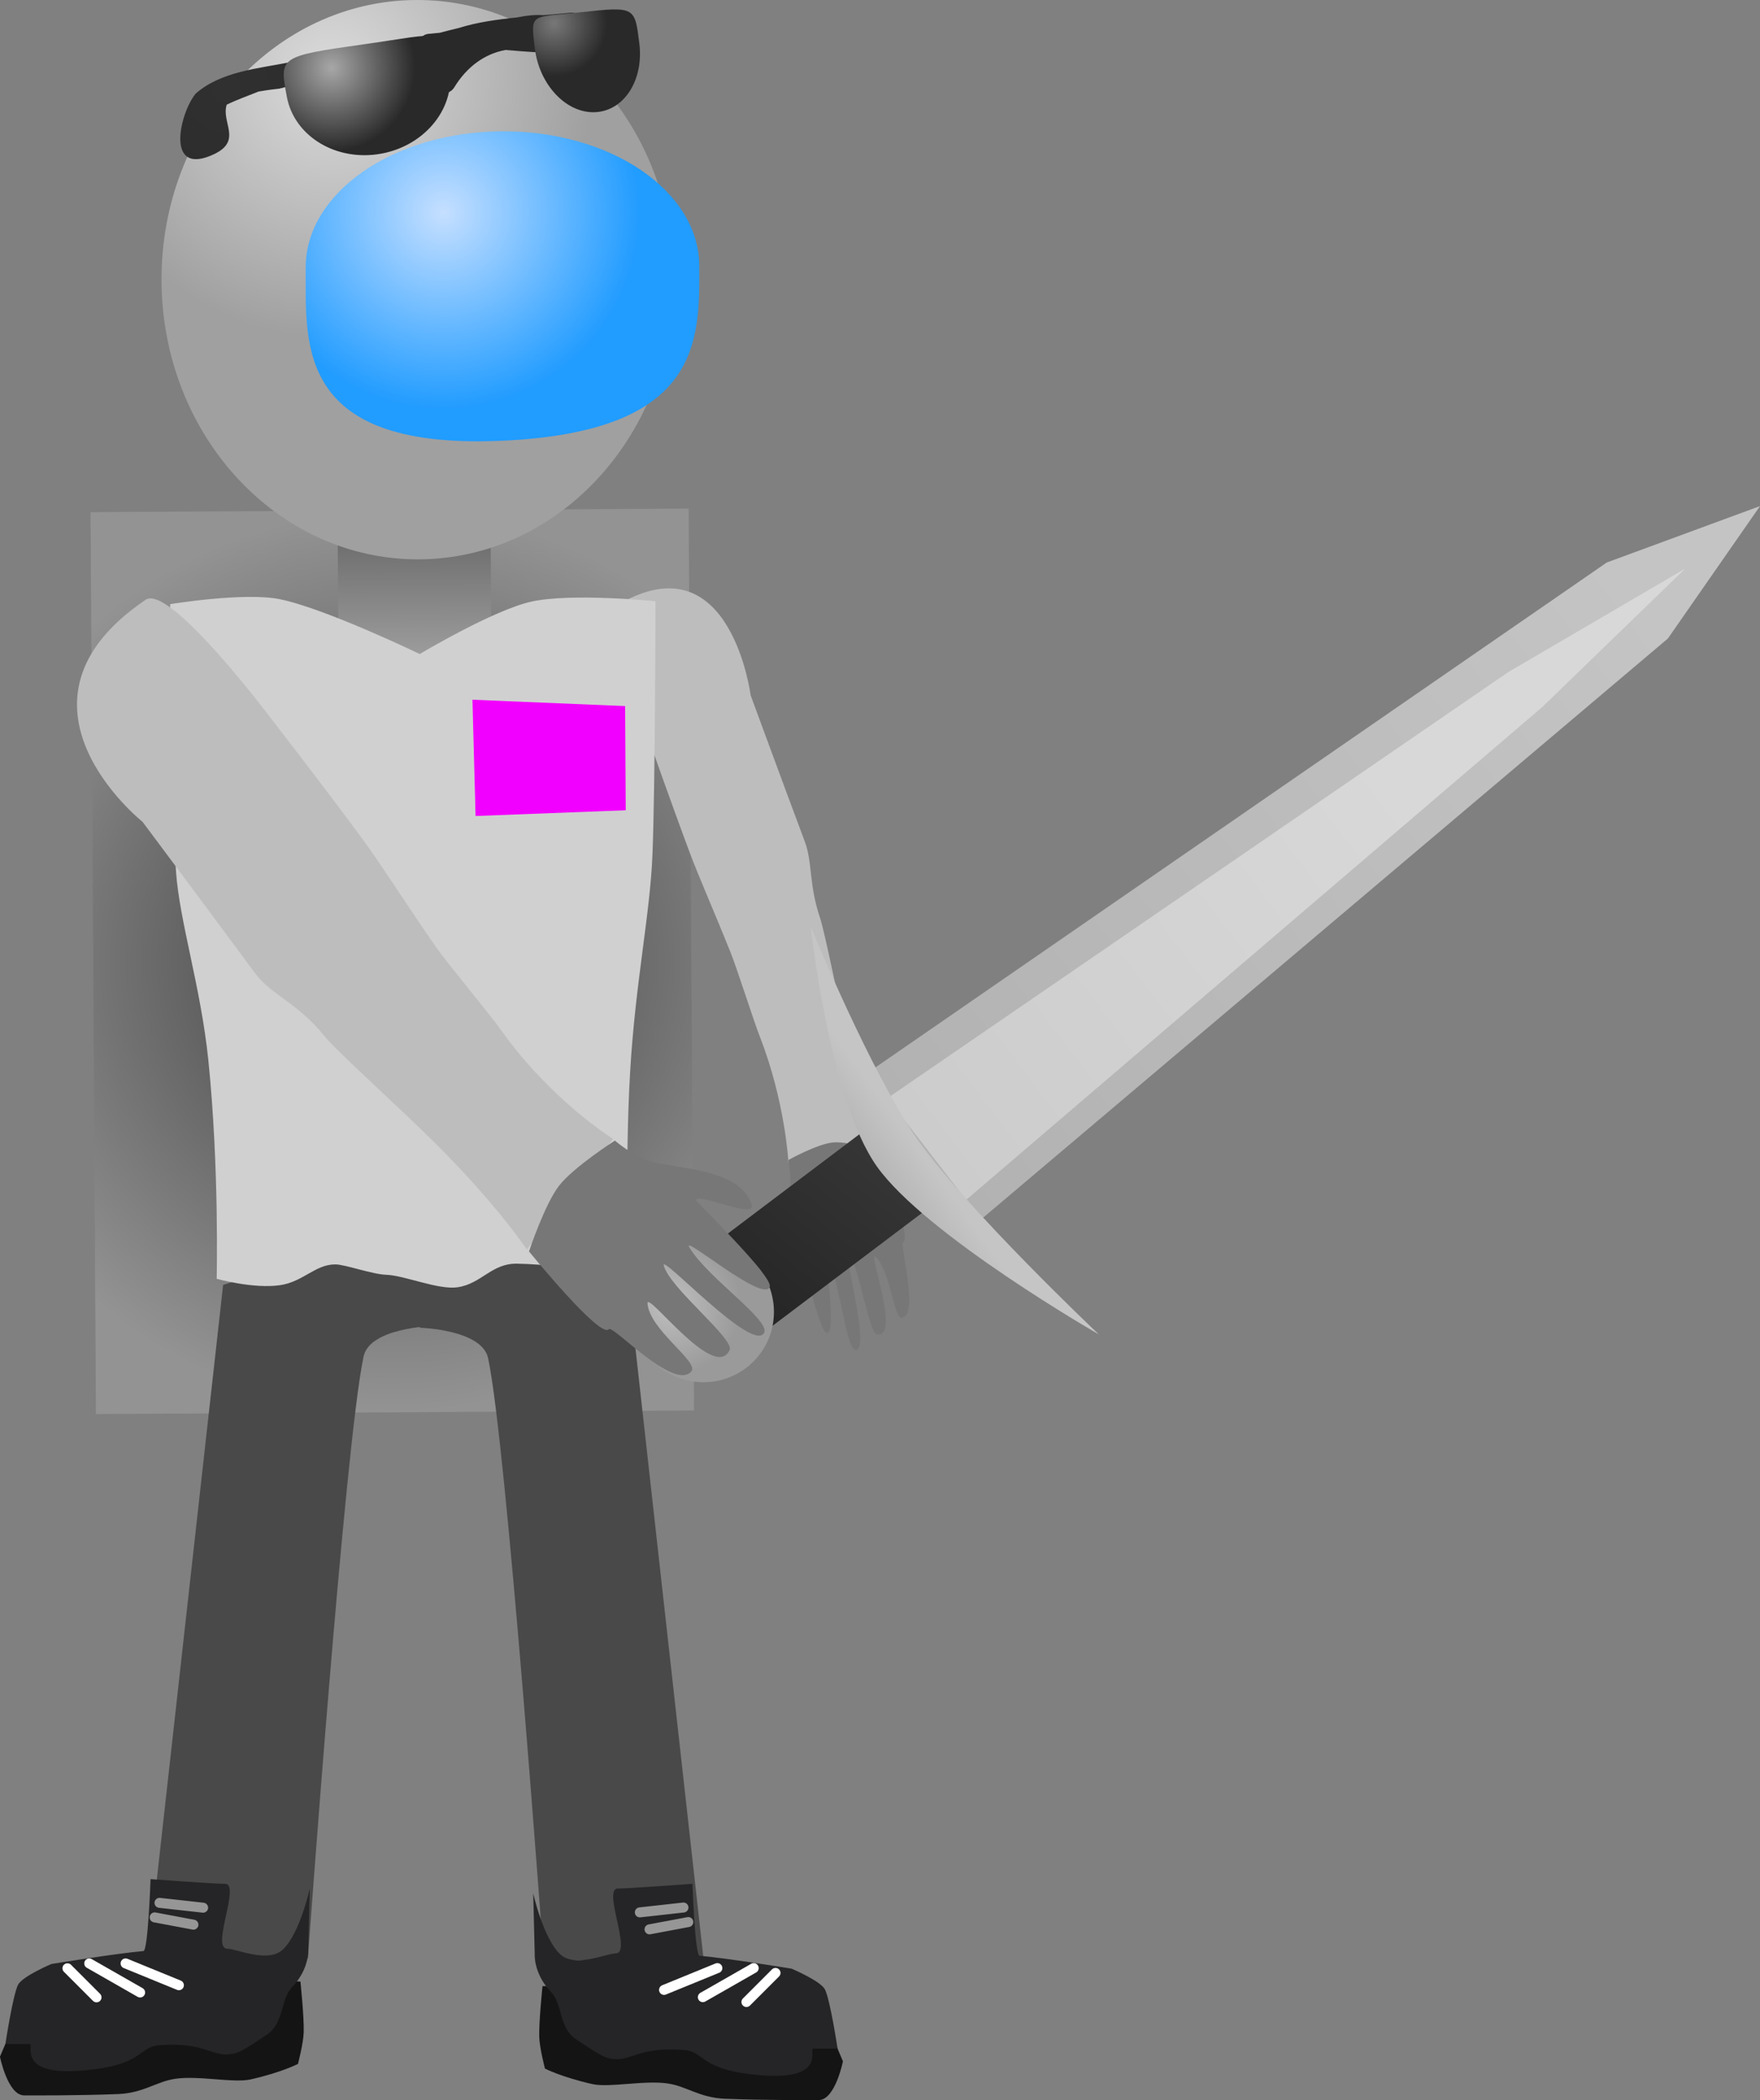 <svg version="1.1" xmlns="http://www.w3.org/2000/svg" xmlns:xlink="http://www.w3.org/1999/xlink" width="88.088" height="105.11" viewBox="0,0,88.088,105.11"><rect x="0" y="0" width="88.088" height="105.11" fill="#808080" stroke="none"/><defs><radialGradient cx="238.349" cy="177.331" r="22.572" gradientUnits="userSpaceOnUse" id="color-1"><stop offset="0" stop-color="#3c3c3c"/><stop offset="1" stop-color="#939393"/></radialGradient><linearGradient x1="239.443" y1="155.638" x2="239.484" y2="162.489" gradientUnits="userSpaceOnUse" id="color-2"><stop offset="0" stop-color="#696969"/><stop offset="1" stop-color="#a0a0a0"/></linearGradient><radialGradient cx="235.271" cy="133.01" r="13.118" gradientUnits="userSpaceOnUse" id="color-3"><stop offset="0" stop-color="#dcdcdc"/><stop offset="1" stop-color="#a0a0a0"/></radialGradient><radialGradient cx="240.9" cy="139.861" r="9.854" gradientUnits="userSpaceOnUse" id="color-4"><stop offset="0" stop-color="#c5dfff"/><stop offset="1" stop-color="#219cff"/></radialGradient><radialGradient cx="230.043" cy="133.656" r="10.071" gradientUnits="userSpaceOnUse" id="color-5"><stop offset="0" stop-color="#303030"/><stop offset="1" stop-color="#292929"/></radialGradient><radialGradient cx="246.451" cy="130.378" r="2.651" gradientUnits="userSpaceOnUse" id="color-6"><stop offset="0" stop-color="#787878"/><stop offset="1" stop-color="#292929"/></radialGradient><radialGradient cx="235.312" cy="132.609" r="4.173" gradientUnits="userSpaceOnUse" id="color-7"><stop offset="0" stop-color="#a7a7a7"/><stop offset="1" stop-color="#292929"/></radialGradient><linearGradient x1="255.651" y1="195.544" x2="263.164" y2="186.237" gradientUnits="userSpaceOnUse" id="color-8"><stop offset="0" stop-color="#242424"/><stop offset="1" stop-color="#373737"/></linearGradient><radialGradient cx="252.279" cy="194.514" r="3.523" gradientUnits="userSpaceOnUse" id="color-9"><stop offset="0" stop-color="#bfbfbf"/><stop offset="1" stop-color="#9a9a9a"/></radialGradient><linearGradient x1="264.78" y1="186.735" x2="301.052" y2="159.37" gradientUnits="userSpaceOnUse" id="color-10"><stop offset="0" stop-color="#b2b2b2"/><stop offset="1" stop-color="#c4c4c4"/></linearGradient><linearGradient x1="265.236" y1="186.841" x2="288.976" y2="168.931" gradientUnits="userSpaceOnUse" id="color-11"><stop offset="0" stop-color="#cccccc"/><stop offset="1" stop-color="#d8d8d8"/></linearGradient><linearGradient x1="262.525" y1="187.933" x2="264.499" y2="186.498" gradientUnits="userSpaceOnUse" id="color-12"><stop offset="0" stop-color="#b5b5b5"/><stop offset="1" stop-color="#c5c5c5"/></linearGradient></defs><g transform="translate(-218.715,-129.216)"><g data-paper-data="{&quot;isPaintingLayer&quot;:true}" fill-rule="nonzero" stroke-linejoin="miter" stroke-miterlimit="10" stroke-dasharray="" stroke-dashoffset="0" style="mix-blend-mode: normal"><path d="M223.517,199.992l-0.27,-45.142l29.935,-0.179l0.27,45.142z" fill="url(#color-1)" stroke="#ed6b00" stroke-width="0" stroke-linecap="butt"/><g><path d="M226.123,227.236l3.759,-33.71c0,0 6.755,-2.183 9.822,-2.183c3.629,0 0.606,4.244 0.606,4.244c0,0 -3.092,0.088 -3.398,1.524c-0.936,4.391 -2.786,30.125 -2.786,30.125z" fill="#494949" stroke="#000000" stroke-width="0" stroke-linecap="butt"/><path d="M218.715,232.152c0,0 0.611,-1.465 0.873,-1.989c0.214,-0.427 1.673,-1.043 1.673,-1.043c0,0 2.871,-0.528 4.241,-0.647c2.315,-0.2 8.249,-0.081 8.249,-0.081c0,0 0.187,1.782 0.164,2.537c-0.016,0.56 -0.286,1.586 -0.286,1.586c0,0 -0.81,0.425 -2.375,0.778c-0.849,0.192 -2.613,-0.209 -3.788,-0.029c-0.933,0.143 -1.583,0.712 -2.836,0.761c-2.06,0.081 -4.112,0.067 -4.704,0.067c-0.827,0 -1.213,-1.94 -1.213,-1.94z" data-paper-data="{&quot;index&quot;:null}" fill="#141415" stroke="#000000" stroke-width="0" stroke-linecap="butt"/><path d="M218.986,231.517c0,0 0.369,-2.435 0.631,-2.959c0.214,-0.427 1.673,-1.043 1.673,-1.043c0,0 3.235,-0.528 4.604,-0.647c0.233,-0.02 0.356,-3.6 0.356,-3.6c0,0 3.287,0.244 3.723,0.234c0.81,-0.018 -0.726,3.25 0.121,3.25c0.484,0 2.05,0.756 2.801,0.019c0.839,-0.824 1.325,-3.031 1.325,-3.031l-0.076,3.048c0,0 0.068,0.968 -0.808,1.886c-0.6,0.628 -0.391,1.791 -1.265,2.379c-1.272,0.856 -1.436,0.917 -1.785,0.97c-1,0.153 -1.278,-0.611 -3.587,-0.442c-1.104,0.081 -0.745,1.015 -3.881,1.269c-3.321,0.269 -2.37,-1.333 -2.618,-1.333c-0.827,0 -1.213,0 -1.213,0z" data-paper-data="{&quot;index&quot;:null}" fill="#252527" stroke="#000000" stroke-width="0" stroke-linecap="butt"/><path d="M225.001,227.487l2.668,1.091" data-paper-data="{&quot;index&quot;:null}" fill="none" stroke="#ffffff" stroke-width="0.5" stroke-linecap="round"/><path d="M223.182,227.487l2.546,1.455" data-paper-data="{&quot;index&quot;:null}" fill="none" stroke="#ffffff" stroke-width="0.5" stroke-linecap="round"/><path d="M223.546,229.185l-1.455,-1.455" data-paper-data="{&quot;index&quot;:null}" fill="none" stroke="#ffffff" stroke-width="0.5" stroke-linecap="round"/><path d="M228.881,224.698l-2.183,-0.243" data-paper-data="{&quot;index&quot;:null}" fill="none" stroke="#969696" stroke-width="0.5" stroke-linecap="round"/><path d="M226.456,225.183l1.94,0.364" data-paper-data="{&quot;index&quot;:null}" fill="none" stroke="#969696" stroke-width="0.5" stroke-linecap="round"/></g><g><path d="M245.931,227.32c0,0 -1.85,-25.734 -2.786,-30.125c-0.306,-1.436 -3.398,-1.524 -3.398,-1.524c0,0 -3.022,-4.244 0.606,-4.244c3.067,0 9.822,2.183 9.822,2.183l3.759,33.71z" data-paper-data="{&quot;index&quot;:null}" fill="#494949" stroke="#000000" stroke-width="0" stroke-linecap="butt"/><path d="M259.693,234.326c-0.593,0 -2.644,0.014 -4.704,-0.067c-1.253,-0.049 -1.902,-0.618 -2.836,-0.761c-1.175,-0.18 -2.939,0.22 -3.788,0.029c-1.565,-0.353 -2.375,-0.778 -2.375,-0.778c0,0 -0.269,-1.025 -0.286,-1.586c-0.022,-0.755 0.164,-2.537 0.164,-2.537c0,0 5.934,-0.12 8.249,0.081c1.37,0.119 4.241,0.647 4.241,0.647c0,0 1.46,0.616 1.673,1.043c0.262,0.523 0.873,1.989 0.873,1.989c0,0 -0.386,1.94 -1.213,1.94z" data-paper-data="{&quot;index&quot;:null}" fill="#141415" stroke="#000000" stroke-width="0" stroke-linecap="butt"/><path d="M259.422,231.751c-0.248,0 0.702,1.602 -2.618,1.333c-3.136,-0.254 -2.776,-1.188 -3.881,-1.269c-2.309,-0.169 -2.588,0.595 -3.587,0.442c-0.348,-0.053 -0.513,-0.115 -1.785,-0.97c-0.875,-0.589 -0.666,-1.751 -1.265,-2.379c-0.876,-0.917 -0.808,-1.886 -0.808,-1.886l-0.076,-3.048c0,0 0.486,2.207 1.325,3.031c0.751,0.738 2.317,-0.019 2.801,-0.019c0.847,-0 -0.689,-3.268 0.121,-3.25c0.435,0.01 3.723,-0.234 3.723,-0.234c0,0 0.123,3.58 0.356,3.6c1.37,0.119 4.604,0.647 4.604,0.647c0,0 1.46,0.616 1.673,1.043c0.262,0.523 0.631,2.959 0.631,2.959c0,0 -0.386,0 -1.213,0z" data-paper-data="{&quot;index&quot;:null}" fill="#252527" stroke="#000000" stroke-width="0" stroke-linecap="butt"/><path d="M254.619,227.721l-2.668,1.091" fill="none" stroke="#ffffff" stroke-width="0.5" stroke-linecap="round"/><path d="M253.892,229.176l2.546,-1.455" fill="none" stroke="#ffffff" stroke-width="0.5" stroke-linecap="round"/><path d="M256.074,229.418l1.455,-1.455" fill="none" stroke="#ffffff" stroke-width="0.5" stroke-linecap="round"/><path d="M250.739,224.932l2.183,-0.243" fill="none" stroke="#969696" stroke-width="0.5" stroke-linecap="round"/><path d="M253.164,225.417l-1.94,0.364" fill="none" stroke="#969696" stroke-width="0.5" stroke-linecap="round"/></g><g stroke="#000000" stroke-width="0" stroke-linecap="butt"><path d="M258.175,187.384c0,0 -0.156,-3.018 -1.432,-6.287c-0.307,-0.786 -1.144,-3.415 -1.466,-4.22c-0.763,-1.904 -1.583,-3.766 -2.025,-4.945c-0.95,-2.535 -2.085,-5.773 -2.085,-5.773c0,0 -2.077,-6.396 -1.167,-6.874c5.326,-2.791 6.285,4.733 6.285,4.733c0,0 1.691,4.599 2.701,7.294c0.411,1.097 0.196,2.122 0.771,3.845c0.258,0.772 0.93,4.228 1.431,6.319c0.835,3.482 1.683,5.501 1.683,5.501z" data-paper-data="{&quot;index&quot;:null}" fill="#bdbdbd"/><path d="M263.919,191.381c-0.207,0.022 0.812,3.634 -0.054,3.793c-0.426,0.078 -0.57,-2.371 -1.335,-3.053c-0.405,-0.361 1.289,4.096 0.074,3.876c-0.417,-0.075 -0.895,-3.485 -1.478,-4.194c-0.312,-0.38 1.21,5.081 0.406,4.979c-0.477,-0.06 -0.742,-3.204 -1.353,-4.508c-0.298,-0.635 0.492,3.843 -0.114,3.648c-0.371,-0.12 -1.357,-4.452 -1.404,-4.493c-0.266,-0.23 -0.376,2.554 -0.777,1.979c-0.738,-1.06 -0.146,-2.653 0.272,-4.119c0.245,-0.856 0.018,-2.015 0.018,-2.015c0,0 1.46,-0.812 2.253,-0.88c0.772,-0.067 2.444,0.474 2.444,0.474c0,0 1.486,4.465 1.047,4.512z" data-paper-data="{&quot;index&quot;:null}" fill="#777777"/></g><g stroke-linecap="butt"><path d="M235.656,162.512l-0.041,-6.851l7.656,-0.046l0.041,6.851z" fill="url(#color-2)" stroke="#000000" stroke-width="0"/><path d="M252.43,143.137c0.046,7.731 -5.654,14.032 -12.732,14.075c-7.078,0.042 -12.853,-6.19 -12.899,-13.921c-0.046,-7.731 5.654,-14.032 12.732,-14.075c7.078,-0.042 12.853,6.19 12.899,13.921z" fill="url(#color-3)" stroke="none" stroke-width="0"/><path d="M253.714,142.51c0.022,3.745 0.088,8.213 -9.543,8.749c-10.759,0.598 -10.133,-4.886 -10.156,-8.631c-0.022,-3.745 4.369,-6.807 9.809,-6.84c5.44,-0.033 9.868,2.977 9.89,6.722z" data-paper-data="{&quot;index&quot;:null}" fill="url(#color-4)" stroke="#ed6b00" stroke-width="0"/><path d="M232.733,133.649c-0.17,0.017 -0.606,0.066 -1.078,0.15c-0.521,0.211 -1.129,0.424 -1.594,0.657c-0.284,0.894 0.798,1.802 -0.639,2.479c-2.451,1.154 -1.729,-2.029 -0.916,-3.031c1.264,-1.114 3.136,-1.258 4.746,-1.577c2.218,-0.44 4.378,-1.11 6.572,-1.257c0.082,-0.087 0.194,-0.145 0.323,-0.158l0.586,-0.056c0.295,-0.08 0.615,-0.162 0.952,-0.241c0.875,-0.279 1.928,-0.428 2.91,-0.526c0.481,-0.098 0.932,-0.144 1.306,-0.113c0.274,-0.022 0.528,-0.042 0.756,-0.064l0.618,-0.059c0.281,-0.027 0.531,0.179 0.558,0.46c0.024,0.25 -0.136,0.476 -0.37,0.542l-0.329,0.099c0.146,0.121 0.278,0.259 0.395,0.417l0.233,-0.12l0.301,0.583c0.032,0.059 0.053,0.125 0.06,0.196c0.027,0.281 -0.179,0.531 -0.46,0.558c-0.086,0.008 -0.168,-0.005 -0.243,-0.036l-0.508,-0.196l0.006,-0.015l-0.048,-0.003c-0.363,-0.222 -0.733,-0.388 -1.101,-0.5c-0.56,-0.017 -1.148,-0.074 -1.749,-0.12c-1.014,0.181 -1.929,0.814 -2.579,1.886c0,0 -0.266,0.437 -0.703,0.171c-0.437,-0.266 -0.171,-0.703 -0.171,-0.703c0.057,-0.093 0.116,-0.183 0.176,-0.271l-0.283,0.092c-0.038,0.013 -0.078,0.022 -0.12,0.026c-0.281,0.027 -0.531,-0.179 -0.558,-0.46c-0.014,-0.142 0.032,-0.277 0.118,-0.378c-0.245,0.002 -0.477,0.017 -0.673,0.066c-1.373,0.347 -3.485,0.473 -5.476,0.791c0.013,0.241 -0.145,0.455 -0.372,0.519l-0.597,0.18l-0.006,-0.019l-0.007,0.002z" fill="url(#color-5)" stroke="none" stroke-width="0.5"/><path d="M247.804,129.828c2.707,-0.3 2.684,-0.26 2.91,1.569c0.226,1.829 -0.762,3.366 -2.206,3.434c-1.444,0.068 -2.798,-1.36 -3.024,-3.189c-0.226,-1.829 -0.219,-1.533 2.32,-1.815z" data-paper-data="{&quot;index&quot;:null}" fill="url(#color-6)" stroke="#000000" stroke-width="0"/><path d="M241.201,132.548c0.369,1.989 -1.151,3.94 -3.396,4.357c-2.245,0.417 -4.364,-0.858 -4.734,-2.847c-0.369,-1.989 -0.421,-2.024 3.855,-2.625c4.01,-0.563 3.905,-0.875 4.274,1.115z" fill="url(#color-7)" stroke="#000000" stroke-width="0"/></g><path d="M229.56,193.221c0,0 0.134,-5.561 -0.418,-10.942c-0.375,-3.656 -1.446,-6.951 -1.618,-9.444c-0.323,-4.679 -0.291,-13.381 -0.291,-13.381c0,0 3.688,-0.607 5.468,-0.251c2.266,0.453 7.023,2.747 7.023,2.747c0,0 3.664,-2.193 5.575,-2.62c2.016,-0.451 6.224,-0.021 6.224,-0.021c0,0 -0.014,9.217 -0.151,12.657c-0.121,3.044 -0.851,6.373 -1.118,10.88c-0.275,4.645 -0.085,10.422 -0.085,10.422c0,0 -2.762,-0.753 -5.577,-0.804c-1.278,-0.023 -1.785,1.017 -2.991,1.183c-0.964,0.133 -2.64,-0.597 -3.565,-0.628c-0.699,-0.024 -2.047,-0.518 -2.541,-0.519c-0.998,-0.002 -1.611,0.875 -2.767,1.041c-1.344,0.193 -3.166,-0.32 -3.166,-0.32z" fill="#d0d0d0" stroke="#292e32" stroke-width="0" stroke-linecap="butt"/><path d="M242.517,170.058l-0.156,-5.82l7.641,0.318l0.031,5.214z" fill="#f200ff" stroke="none" stroke-width="0" stroke-linecap="butt"/><g stroke="none" stroke-width="0" stroke-linecap="butt"><path d="M256.506,196.234l-3.032,-4.016l8.835,-6.671l3.032,4.016z" fill="url(#color-8)"/><path d="M256.141,192.134c1.514,1.222 1.75,3.44 0.529,4.954c-1.222,1.514 -3.44,1.75 -4.954,0.529c-1.514,-1.222 -1.75,-3.44 -0.529,-4.954c1.222,-1.514 3.44,-1.75 4.954,-0.529z" fill="url(#color-9)"/><path d="M267.581,190.448l-5.602,-7.426l37.156,-25.653l7.668,-2.823l-4.609,6.627z" fill="url(#color-10)"/><path d="M267.069,189.272l-3.937,-5.094l31.093,-21.337l8.837,-5.167l-7.143,6.918z" fill="url(#color-11)"/><path d="M259.3,175.623c0,0 3.056,7.4 5.335,10.624c2.503,3.54 9.073,9.755 9.073,9.755c0,0 -8.684,-4.98 -11.111,-8.413c-2.375,-3.358 -3.298,-11.966 -3.298,-11.966z" fill="url(#color-12)"/></g><g stroke="#000000" stroke-width="0" stroke-linecap="butt"><path d="M245.085,191.756c0,0 -1.47,-2.213 -4.522,-5.258c-1.833,-1.829 -4.992,-4.658 -5.609,-5.423c-1.376,-1.706 -2.656,-2.036 -3.495,-3.177c-2.062,-2.804 -5.609,-7.548 -5.609,-7.548c0,0 -7.483,-5.95 0.153,-11.115c1.219,-0.825 6.372,6.066 6.372,6.066c0,0 2.542,3.272 4.482,5.91c0.902,1.226 2.226,3.313 3.643,5.355c0.598,0.863 2.733,3.415 3.324,4.248c2.46,3.464 5.574,5.405 5.574,5.405z" fill="#bdbdbd"/><path d="M249.185,195.743c-0.411,0.513 -3.994,-3.893 -3.994,-3.893c0,0 0.793,-2.37 1.5,-3.282c0.726,-0.937 2.8,-2.266 2.8,-2.266c0,0 1.061,0.947 2.183,1.141c1.921,0.331 4.123,0.522 4.656,2.042c0.289,0.825 -2.797,-0.646 -2.769,-0.186c0.005,0.082 3.856,3.795 3.679,4.322c-0.289,0.859 -4.457,-2.698 -4.019,-1.965c0.9,1.504 4.065,3.645 3.738,4.267c-0.552,1.048 -5.176,-3.977 -5.024,-3.373c0.284,1.127 3.56,3.683 3.298,4.24c-0.763,1.622 -4.165,-3.035 -4.11,-2.329c0.104,1.334 2.622,2.926 2.187,3.405c-0.883,0.973 -3.931,-2.365 -4.125,-2.123z" data-paper-data="{&quot;index&quot;:null}" fill="#777777"/></g></g></g></svg>